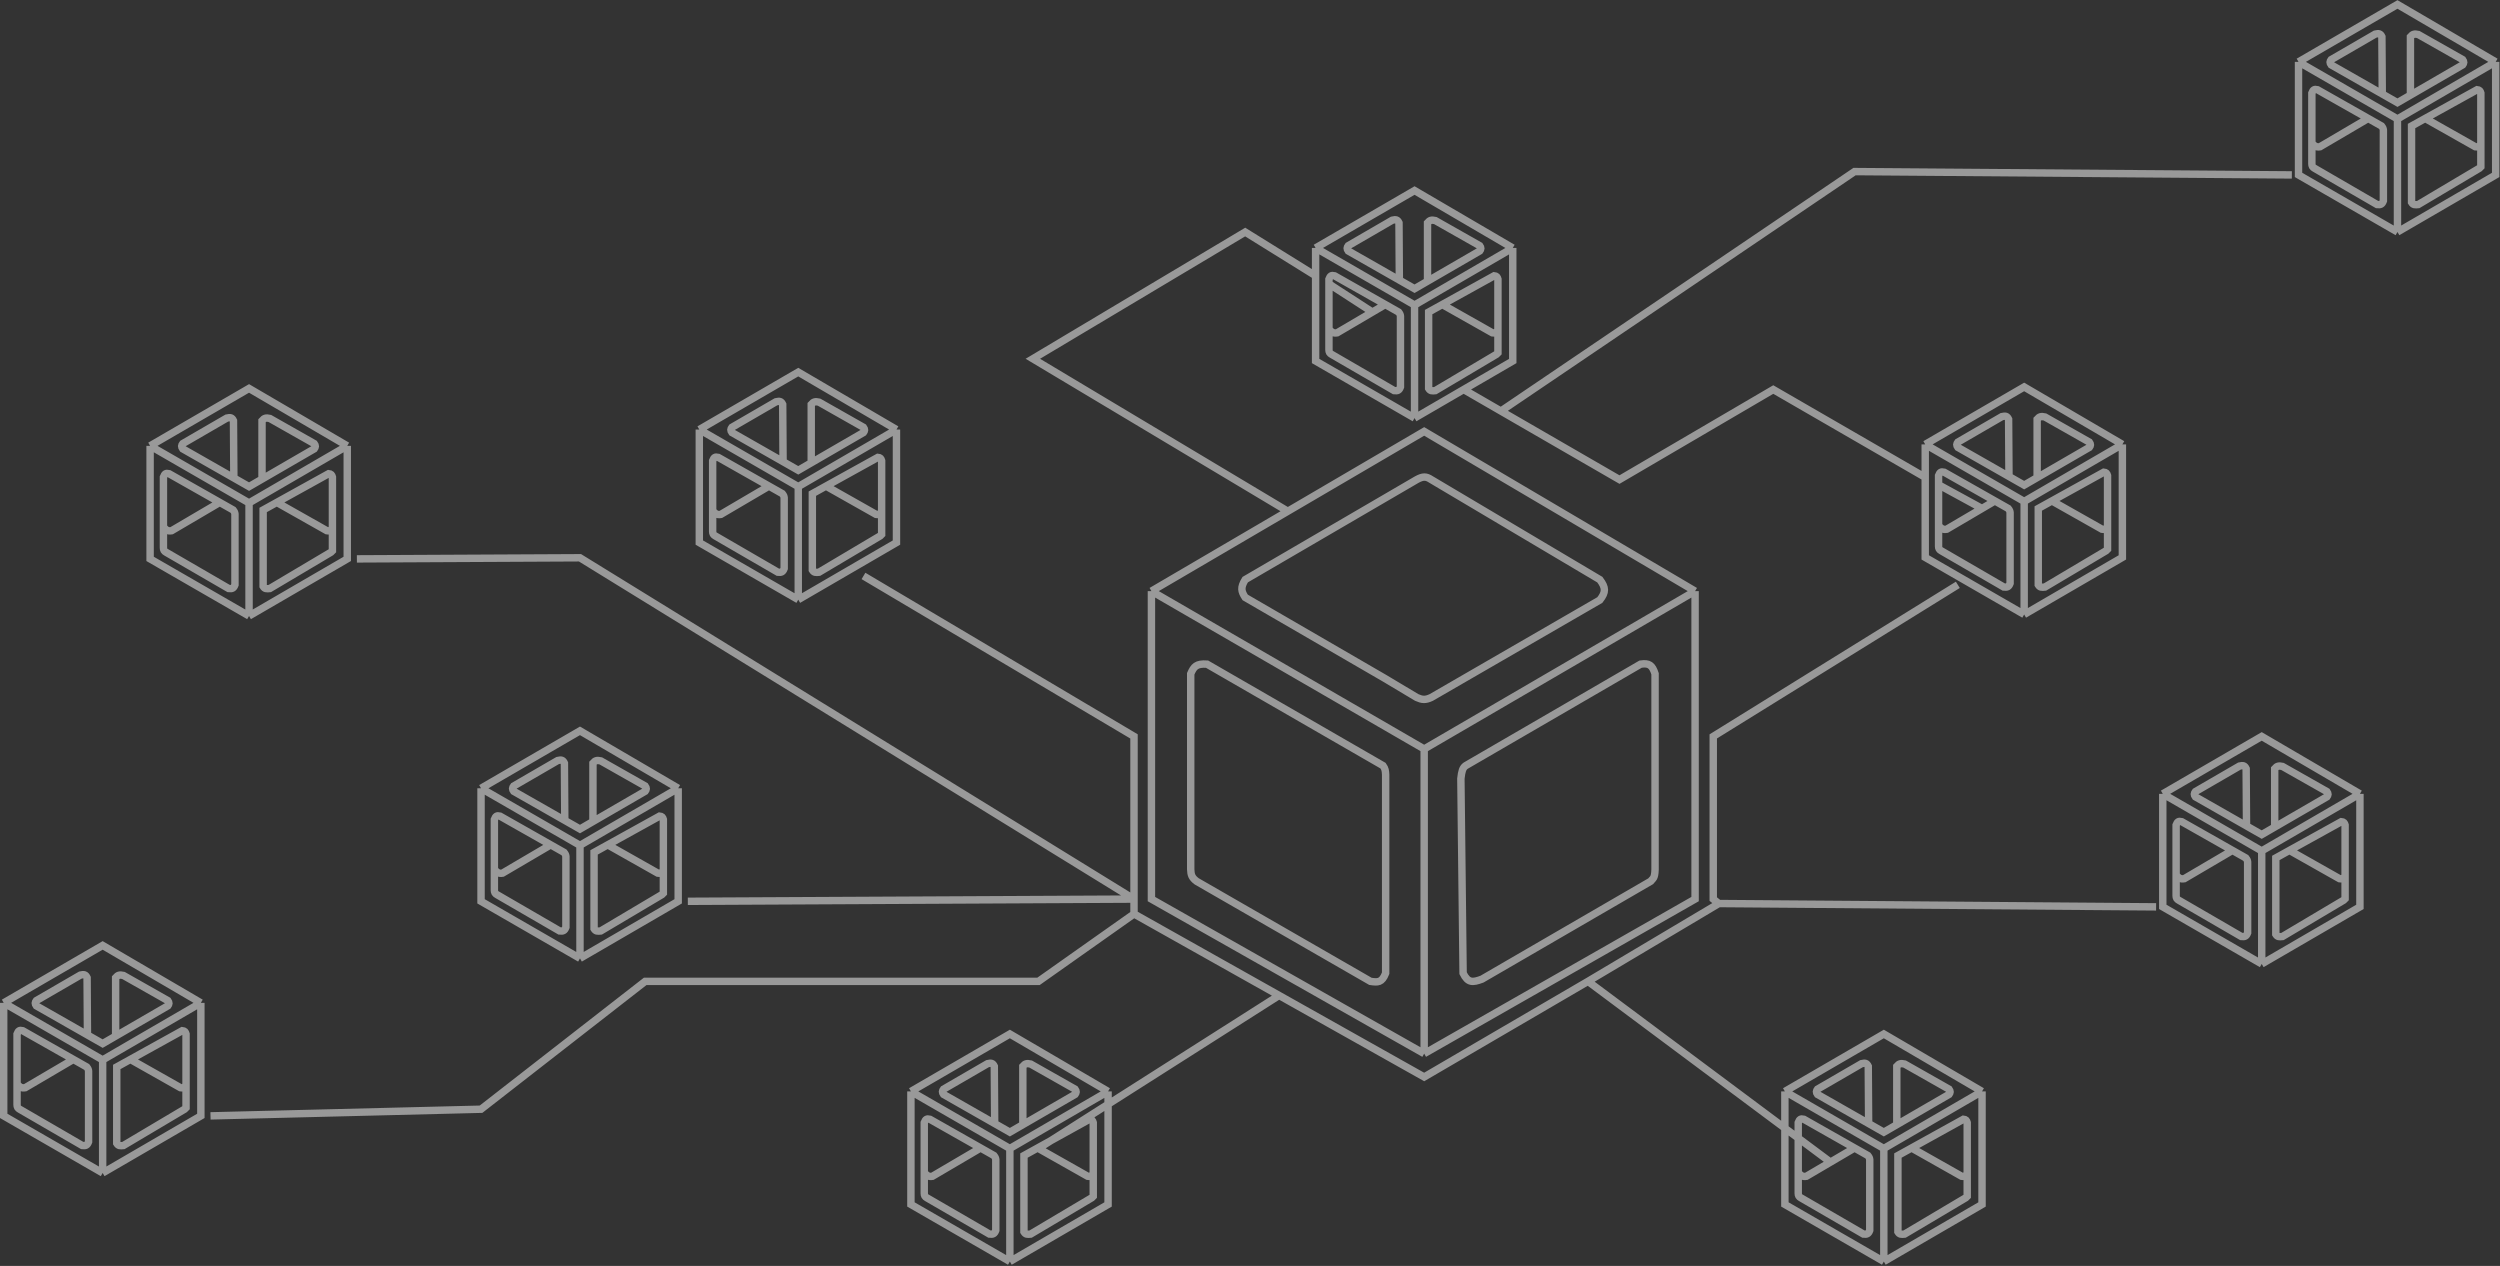 <svg width="3373" height="1708" viewBox="0 0 3373 1708" fill="none" xmlns="http://www.w3.org/2000/svg">
<rect x="0" y="0" width="3373" height="1708" fill="#333333" stroke="none"/>
<path d="M1921.51 1010.55V1421.55M1921.51 1010.55L1553.51 797.554M1921.51 1010.55L2287.01 797.554M1921.51 1421.55L2287.01 1213.05V797.554M1921.51 1421.55L1553.51 1213.05V1205.05V797.554M2287.01 797.554L1921.51 582.054L1737.51 689.804M1553.51 797.554L1737.51 689.804M1775.01 334.556L1908.51 411.556M1775.01 334.556L1908.51 257.055L2041.01 334.556M1775.01 334.556V487.055L1908.51 564.054M1908.51 411.556V564.054M1908.51 411.556L2041.01 334.556M1908.51 564.054L1974.76 525.554M2041.01 334.556V487.055L1974.76 525.554M1888.01 377.874L1908.51 389.556L1926.01 379.413M1888.01 377.874L1819.01 338.556C1816.92 335.583 1817.17 334.084 1819.01 331.556L1878.51 297.056C1883.23 295.987 1885.47 296.222 1887.51 300.556L1888.01 377.874ZM1926.01 379.413L1996.51 338.556C1998.36 336.027 1998.61 334.53 1996.51 331.556L1936.51 297.556C1931.3 296.393 1929.03 297.111 1926.01 300.556V379.413ZM1869.01 410.859L1800.51 372.055C1796.32 371.016 1794.75 372.178 1793.01 376.556V444.055M1869.01 410.859L1887.01 421.056C1888.98 423.554 1889.3 424.671 1889.51 426.556V522.054C1887.69 526.914 1885.59 527.549 1881.01 527.054L1796.51 478.055C1793.9 476.55 1793.1 475.257 1793.01 472.055V444.055M1869.01 410.859L1851.66 421.056M1793.01 444.055C1796.67 448.302 1798.95 449.846 1804.01 449.055L1851.66 421.056M1945.92 410.859L1927.51 421.056V524.054C1929.74 527.674 1932.13 527.529 1936.51 527.054L2019.01 478.055L2021.01 476.055V445.055M1945.92 410.859L2016.01 372.055C2019.21 372.37 2020.1 373.589 2021.01 376.556V445.055M1945.92 410.859L2013.51 449.055C2018.39 449.773 2019.11 447.82 2021.01 445.055M2597.51 599.554L2731.01 676.554M2597.51 599.554L2731.01 522.054L2863.51 599.554M2597.51 599.554V752.054L2731.01 829.054M2731.01 676.554V829.054M2731.01 676.554L2863.51 599.554M2731.01 829.054L2863.51 752.054V599.554M2710.51 642.872L2731.01 654.554L2748.51 644.412M2710.51 642.872L2641.51 603.554C2639.41 600.581 2639.66 599.083 2641.51 596.554L2701.01 562.054C2705.73 560.985 2707.96 561.22 2710.01 565.554L2710.51 642.872ZM2748.51 644.412L2819.01 603.554C2820.86 601.026 2821.11 599.528 2819.01 596.554L2759.01 562.554C2753.8 561.392 2751.53 562.11 2748.51 565.554V644.412ZM2691.51 675.857L2623.01 637.054C2618.81 636.014 2617.25 637.176 2615.51 641.554V709.054M2691.51 675.857L2709.51 686.054C2711.48 688.552 2711.79 689.67 2712.01 691.554V787.054C2710.19 791.914 2708.08 792.549 2703.51 792.054L2619.01 743.054C2616.4 741.548 2615.59 740.255 2615.51 737.054V709.054M2691.51 675.857L2674.16 686.054M2615.51 709.054C2619.17 713.3 2621.45 714.845 2626.51 714.054L2674.16 686.054M2768.42 675.857L2750.01 686.054V789.054C2752.23 792.674 2754.63 792.529 2759.01 792.054L2841.51 743.054L2843.51 741.054V710.054M2768.42 675.857L2838.51 637.054C2841.71 637.368 2842.6 638.588 2843.51 641.554V710.054M2768.42 675.857L2836.01 714.054C2840.89 714.771 2841.61 712.818 2843.51 710.054M2918.01 1071.05L3051.51 1148.05M2918.01 1071.05L3051.51 993.554L3184.01 1071.05M2918.01 1071.05V1223.55L3051.51 1300.55M3051.51 1148.05V1300.55M3051.51 1148.05L3184.01 1071.05M3051.51 1300.55L3184.01 1223.55V1071.05M3031.01 1114.37L3051.51 1126.05L3069.01 1115.91M3031.01 1114.37L2962.01 1075.05C2959.91 1072.08 2960.16 1070.58 2962.01 1068.05L3021.51 1033.55C3026.23 1032.48 3028.46 1032.72 3030.51 1037.05L3031.01 1114.37ZM3069.01 1115.91L3139.51 1075.05C3141.36 1072.52 3141.61 1071.03 3139.51 1068.05L3079.51 1034.05C3074.3 1032.89 3072.03 1033.61 3069.01 1037.05V1115.91ZM3012.01 1147.36L2943.51 1108.55C2939.31 1107.51 2937.75 1108.67 2936.01 1113.05V1180.55M3012.01 1147.36L3030.01 1157.55C3031.98 1160.05 3032.29 1161.17 3032.51 1163.05V1258.55C3030.69 1263.41 3028.58 1264.05 3024.01 1263.55L2939.51 1214.55C2936.9 1213.05 2936.09 1211.75 2936.01 1208.55V1180.55M3012.01 1147.36L2947.01 1185.55C2941.95 1186.34 2939.67 1184.8 2936.01 1180.55M3088.92 1147.36L3070.51 1157.55V1260.55C3072.73 1264.17 3075.13 1264.03 3079.51 1263.55L3162.01 1214.55L3164.01 1212.55V1181.55M3088.92 1147.36L3159.01 1108.55C3162.21 1108.87 3163.1 1110.09 3164.01 1113.05V1181.55M3088.92 1147.36L3156.51 1185.55C3161.39 1186.27 3162.11 1184.32 3164.01 1181.55M943.51 579.554L1077.01 656.554M943.51 579.554L1077.01 502.055L1209.51 579.554M943.51 579.554V732.054L1077.01 809.054M1077.01 656.554V809.054M1077.01 656.554L1209.51 579.554M1077.01 809.054L1209.51 732.054V579.554M1056.51 622.872L1077.01 634.554L1094.51 624.412M1056.51 622.872L987.51 583.554C985.416 580.581 985.664 579.083 987.51 576.554L1047.01 542.054C1051.73 540.985 1053.96 541.22 1056.01 545.554L1056.51 622.872ZM1094.51 624.412L1165.01 583.554C1166.86 581.026 1167.11 579.528 1165.01 576.554L1105.01 542.554C1099.8 541.392 1097.53 542.11 1094.51 545.554V624.412ZM1037.51 655.857L969.01 617.054C964.815 616.015 963.252 617.177 961.51 621.554V689.054M1037.51 655.857L1055.51 666.054C1057.48 668.552 1057.79 669.67 1058.01 671.554V767.054C1056.19 771.914 1054.09 772.549 1049.51 772.054L965.01 723.054C962.399 721.548 961.594 720.255 961.51 717.054V689.054M1037.51 655.857L972.51 694.054C967.453 694.845 965.172 693.3 961.51 689.054M1114.42 655.857L1096.01 666.054V769.054C1098.23 772.674 1100.63 772.529 1105.01 772.054L1187.51 723.054L1189.51 721.054V690.054M1114.42 655.857L1184.51 617.054C1187.71 617.368 1188.6 618.588 1189.51 621.554V690.054M1114.42 655.857L1182.01 694.054C1186.89 694.771 1187.61 692.818 1189.51 690.054M649.01 1063.55L782.51 1140.55M649.01 1063.55L782.51 986.054L915.01 1063.55M649.01 1063.55V1216.05L782.51 1293.05M782.51 1140.55V1293.05M782.51 1140.55L915.01 1063.55M782.51 1293.05L915.01 1216.05V1213.05V1063.55M762.01 1106.87L782.51 1118.55L800.011 1108.41M762.01 1106.87L693.01 1067.55C690.916 1064.58 691.164 1063.08 693.01 1060.55L752.51 1026.05C757.231 1024.98 759.464 1025.22 761.51 1029.55L762.01 1106.87ZM800.011 1108.41L870.51 1067.55C872.359 1065.02 872.614 1063.53 870.51 1060.55L810.511 1026.55C805.3 1025.39 803.031 1026.11 800.011 1029.55V1108.41ZM743.01 1139.86L674.51 1101.05C670.315 1100.01 668.753 1101.17 667.01 1105.55V1173.05M743.01 1139.86L761.01 1150.05C762.981 1152.55 763.294 1153.67 763.51 1155.55V1251.05C761.69 1255.91 759.587 1256.55 755.01 1256.05L670.51 1207.05C667.9 1205.55 667.094 1204.25 667.01 1201.05V1173.05M743.01 1139.86L678.01 1178.05C672.954 1178.84 670.672 1177.3 667.01 1173.05M819.927 1139.86L801.511 1150.05V1253.05C803.736 1256.67 806.129 1256.53 810.511 1256.05L893.01 1207.05L895.01 1205.05V1174.05M819.927 1139.86L890.01 1101.05C893.213 1101.37 894.105 1102.59 895.01 1105.55V1174.05M819.927 1139.86L887.51 1178.05C892.393 1178.77 893.109 1176.82 895.01 1174.05M928.01 1216.05L1229.01 1214.55L1530.01 1213.05M1530.01 1213.05V993.554L1165.01 777.054M1530.01 1213.05V1233.05M1530.01 1213.05L782.511 752.554L481.511 754.054M2641.51 789.054L2311.51 993.554V1213.05L2319.01 1219.05M2909.01 1223.55L2319.01 1219.05M1974.76 525.554L2025.01 554.593M1737.51 689.804L1393.51 484.055L1680.01 313.056L1775.01 372.055M1851.66 421.056L1793.01 383.056M2674.16 686.054L2615.51 654.054M2597.51 644.054L2392.51 525.554L2185.01 647.054L2025.01 554.593M2408.16 1472.55L2541.66 1549.55M2408.16 1472.55L2541.66 1395.05L2674.16 1472.55M2408.16 1472.55V1625.05L2541.66 1702.05M2541.66 1549.55V1702.05M2541.66 1549.55L2674.16 1472.55M2541.66 1702.05L2674.16 1625.05V1472.55M2521.16 1515.87L2541.66 1527.55L2559.16 1517.41M2521.16 1515.87L2452.16 1476.55C2450.06 1473.58 2450.31 1472.08 2452.16 1469.55L2511.66 1435.05C2516.38 1433.98 2518.61 1434.22 2520.66 1438.55L2521.16 1515.87ZM2559.16 1517.41L2629.66 1476.55C2631.5 1474.02 2631.76 1472.53 2629.66 1469.55L2569.66 1435.55C2564.45 1434.39 2562.18 1435.11 2559.16 1438.55V1517.41ZM2502.16 1548.86L2433.66 1510.05C2429.46 1509.01 2427.9 1510.17 2426.16 1514.55V1582.05M2502.16 1548.86L2520.16 1559.05C2522.13 1561.55 2522.44 1562.67 2522.66 1564.55V1660.05C2520.84 1664.91 2518.73 1665.55 2514.16 1665.05L2429.66 1616.05C2427.05 1614.55 2426.24 1613.25 2426.16 1610.05V1582.05M2502.16 1548.86L2437.16 1587.05C2432.1 1587.84 2429.82 1586.3 2426.16 1582.05M2579.07 1548.86L2560.66 1559.05V1662.05C2562.88 1665.67 2565.27 1665.53 2569.66 1665.05L2652.16 1616.05L2654.16 1614.05V1583.05M2579.07 1548.86L2649.16 1510.05C2652.36 1510.37 2653.25 1511.59 2654.16 1514.55V1583.05M2579.07 1548.86L2646.66 1587.05C2651.54 1587.77 2652.26 1585.82 2654.16 1583.05M2142.51 1324.05L2469.66 1567.95M2142.51 1324.05L2319.01 1219.05M2142.51 1324.05L1921.51 1453.05L1725.76 1343.05M1530.01 1233.05L1725.76 1343.05M1530.01 1233.05L1401.16 1324.05H870.51L649.01 1496.55L284 1505.55M1229.01 1472.55L1362.51 1549.55M1229.01 1472.55L1362.51 1395.05L1495.01 1472.55M1229.01 1472.55V1625.05L1362.51 1702.05M1362.51 1549.55V1702.05M1362.51 1549.55L1495.01 1472.55M1362.51 1702.05L1495.01 1625.05V1622.05V1472.55M1342.01 1515.87L1362.51 1527.55L1380.01 1517.41M1342.01 1515.87L1273.01 1476.55C1270.92 1473.58 1271.16 1472.08 1273.01 1469.55L1332.51 1435.05C1337.23 1433.98 1339.46 1434.22 1341.51 1438.55L1342.01 1515.87ZM1380.01 1517.41L1450.51 1476.55C1452.36 1474.02 1452.62 1472.53 1450.51 1469.55L1390.51 1435.55C1385.3 1434.39 1383.03 1435.11 1380.01 1438.55V1517.41ZM1323.01 1548.86L1254.51 1510.05C1250.32 1509.01 1248.75 1510.17 1247.01 1514.55V1582.05M1323.01 1548.86L1341.01 1559.05C1342.98 1561.55 1343.29 1562.67 1343.51 1564.55V1660.05C1341.69 1664.91 1339.59 1665.55 1335.01 1665.05L1250.51 1616.05C1247.9 1614.55 1247.09 1613.25 1247.01 1610.05V1582.05M1323.01 1548.86L1258.01 1587.05C1252.95 1587.84 1250.67 1586.3 1247.01 1582.05M1399.93 1548.86L1381.51 1559.05V1662.05C1383.74 1665.67 1386.13 1665.53 1390.51 1665.05L1473.01 1616.05L1475.01 1614.05V1583.05M1399.93 1548.86L1470.01 1510.05C1473.21 1510.37 1474.11 1511.59 1475.01 1514.55V1583.05M1399.93 1548.86L1401.16 1549.55M1475.01 1583.05C1473.11 1585.82 1472.39 1587.77 1467.51 1587.05L1401.16 1549.55M1725.76 1343.05L1401.16 1549.55M202.511 601.554L336.011 678.554M202.511 601.554L336.011 524.054L468.511 601.554M202.511 601.554V754.054L336.011 831.055M336.011 678.554V831.055M336.011 678.554L468.511 601.554M336.011 831.055L468.511 754.054V751.054V601.554M315.511 644.873L336.011 656.554L353.511 646.412M315.511 644.873L246.511 605.554C244.417 602.581 244.665 601.083 246.511 598.554L306.011 564.054C310.732 562.985 312.965 563.22 315.011 567.554L315.511 644.873ZM353.511 646.412L424.011 605.554C425.86 603.026 426.115 601.528 424.011 598.554L364.011 564.554C358.801 563.392 356.531 564.11 353.511 567.554V646.412ZM296.511 677.858L228.011 639.054C223.817 638.015 222.254 639.177 220.511 643.554V711.054M296.511 677.858L314.511 688.054C316.482 690.552 316.795 691.67 317.011 693.554V789.054C315.191 793.915 313.088 794.55 308.511 794.054L224.011 745.054C221.401 743.549 220.595 742.256 220.511 739.054V711.054M296.511 677.858L231.511 716.054C226.455 716.845 224.173 715.301 220.511 711.054M373.427 677.858L355.011 688.054V791.054C357.237 794.674 359.629 794.53 364.011 794.054L446.511 745.054L448.511 743.054V712.054M373.427 677.858L443.511 639.054C446.714 639.368 447.606 640.588 448.511 643.554V712.054M373.427 677.858L441.011 716.054C445.894 716.772 446.611 714.818 448.511 712.054M5 1353.05L138.5 1430.05M5 1353.05L138.5 1275.55L271 1353.05M5 1353.05V1505.55L138.5 1582.55M138.5 1430.05V1582.55M138.5 1430.05L271 1353.05M138.5 1582.55L271 1505.55V1502.55V1353.05M118 1396.37L138.5 1408.05L156 1397.91M118 1396.37L49 1357.05C46.906 1354.08 47.154 1352.58 49 1350.05L108.5 1315.55C113.221 1314.48 115.454 1314.72 117.5 1319.05L118 1396.37ZM156 1397.91L226.5 1357.05C228.349 1354.52 228.604 1353.03 226.5 1350.05L166.5 1316.05C161.29 1314.89 159.02 1315.61 156 1319.05V1397.91ZM99 1429.36L30.5 1390.55C26.305 1389.51 24.742 1390.67 23 1395.05V1462.55M99 1429.36L117 1439.55C118.971 1442.05 119.284 1443.17 119.5 1445.05V1540.55C117.68 1545.41 115.577 1546.05 111 1545.55L26.5 1496.55C23.889 1495.05 23.084 1493.75 23 1490.55V1462.55M99 1429.36L34 1467.55C28.943 1468.34 26.662 1466.8 23 1462.55M175.916 1429.36L157.5 1439.55V1542.55C159.725 1546.17 162.118 1546.03 166.5 1545.55L249 1496.55L251 1494.55V1463.55M175.916 1429.36L246 1390.55C249.203 1390.87 250.095 1392.09 251 1395.05V1463.55M175.916 1429.36L243.5 1467.55C248.383 1468.27 249.099 1466.32 251 1463.55M3101.16 83.5L3234.66 160.5M3101.16 83.5L3234.66 6L3367.16 83.5M3101.16 83.5V236L3234.66 313M3234.66 160.5V313M3234.66 160.5L3367.16 83.5M3234.66 313L3367.16 236V83.5M3214.16 126.819L3234.66 138.5L3252.16 128.358M3214.16 126.819L3145.16 87.5C3143.06 84.527 3143.31 83.029 3145.16 80.5L3204.66 46C3209.38 44.931 3211.61 45.166 3213.66 49.5L3214.16 126.819ZM3252.16 128.358L3322.66 87.5C3324.5 84.972 3324.76 83.474 3322.66 80.5L3262.66 46.5C3257.45 45.338 3255.18 46.056 3252.16 49.5V128.358ZM3195.16 159.804L3126.66 121C3122.46 119.961 3120.9 121.123 3119.16 125.5V193M3195.16 159.804L3213.16 170C3215.13 172.498 3215.44 173.616 3215.66 175.5V271C3213.84 275.861 3211.73 276.496 3207.16 276L3122.66 227C3120.04 225.494 3119.24 224.202 3119.16 221V193M3195.16 159.804L3130.16 198C3125.1 198.791 3122.82 197.247 3119.16 193M3272.07 159.804L3253.66 170V273C3255.88 276.62 3258.27 276.476 3262.66 276L3345.16 227L3347.16 225V194M3272.07 159.804L3342.16 121C3345.36 121.314 3346.25 122.534 3347.16 125.5V194M3272.07 159.804L3339.66 198C3344.54 198.718 3345.25 196.764 3347.16 194M3092.16 236L2502.16 231.5L2025.01 554.593M1628.51 896.054L1866.01 1033.05C1868.98 1037.18 1869.21 1039.99 1869.51 1045.05V1313.05C1864.39 1326.1 1858.89 1325.43 1849.01 1324.05L1614.51 1189.05C1607.98 1184.09 1606.78 1180.38 1606.51 1173.05V1091.55V909.054C1610.68 899.513 1613.92 895.078 1628.51 896.054ZM1680.01 806.054C1674.65 797.785 1673.49 792.772 1680.01 782.054L1911.51 647.054C1919.71 642.637 1924.01 642.403 1931.01 647.054L2158.51 782.054C2166.5 792.787 2166.9 798.817 2158.51 809.554L1971.01 917.933L1931.01 941.054C1922.99 944.752 1918.78 944.234 1911.51 941.054L1868.01 915.054L1680.01 806.054ZM1977.51 1033.05C1973.35 1036.04 1972.14 1040.38 1971.01 1050.55L1974.01 1313.05C1980.56 1326.37 1986.94 1325.73 1999.51 1321.05L2227.01 1189.05C2230.04 1185.04 2232.63 1185.71 2233.01 1173.05V1096.05V909.054C2229.19 897.386 2225.04 894.353 2213.51 896.054L2025.01 1005.48L1977.51 1033.05Z" stroke="white" stroke-opacity="0.5" stroke-width="10"/>
</svg>
